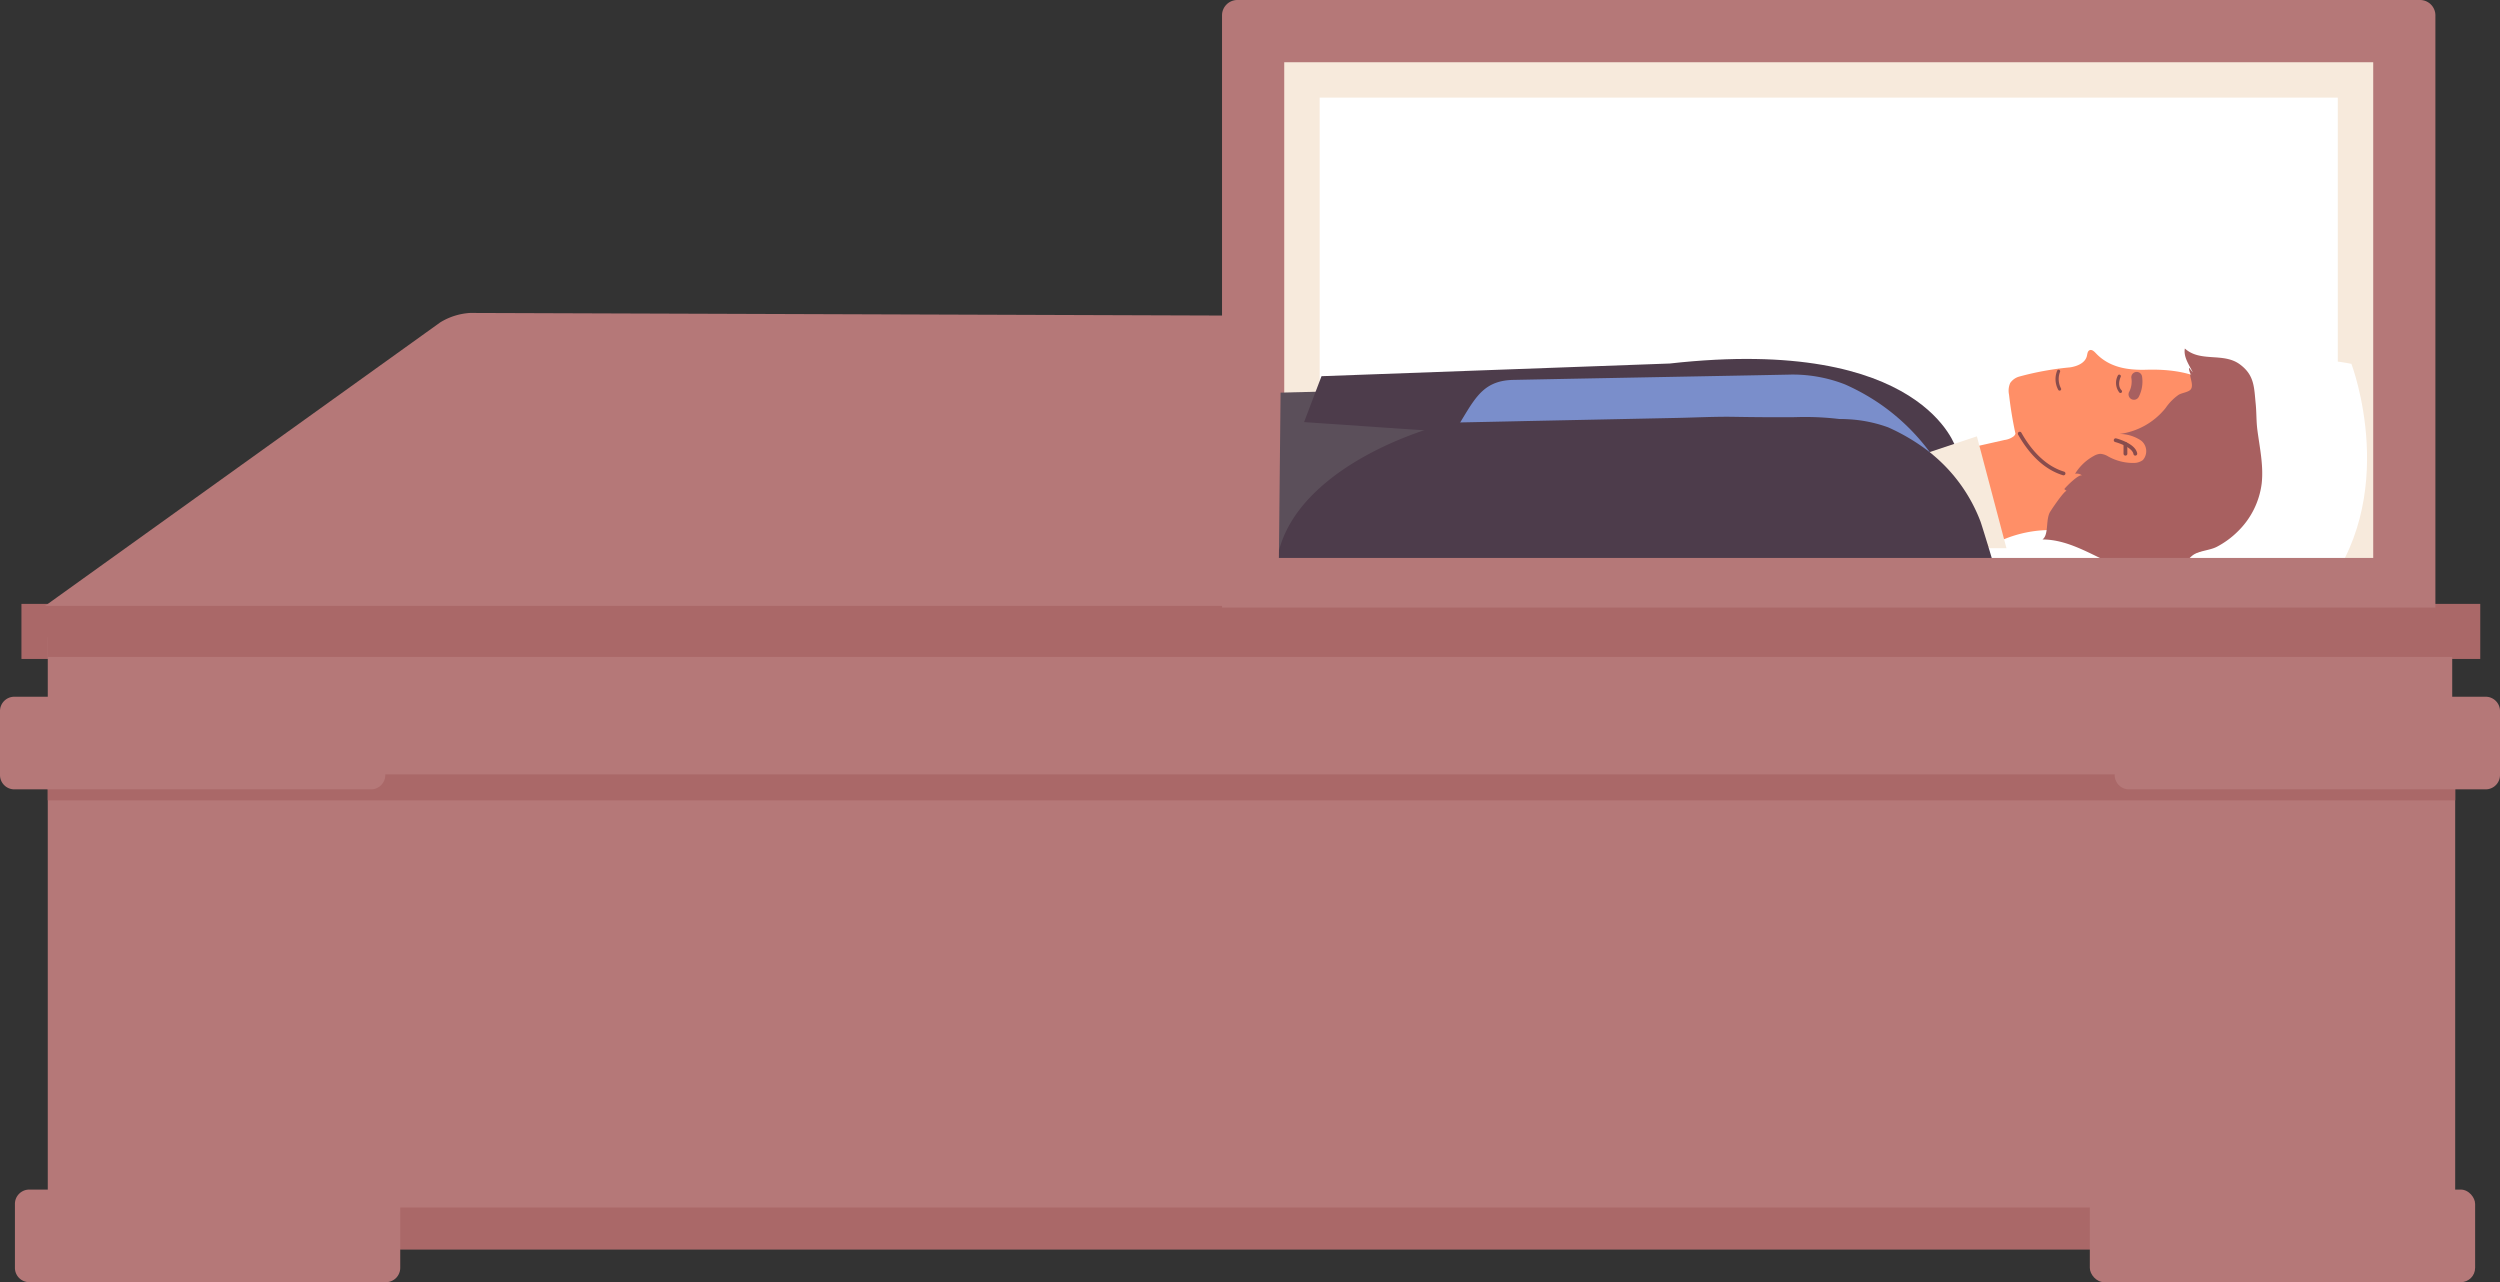 <svg xmlns="http://www.w3.org/2000/svg" width="343.048" height="175.939" viewBox="0 0 343.048 175.939">
  <rect x="0" y="0" width="343.048" height="175.939" fill="#333333" stroke="none"/>
  <g id="Grupo_70232" data-name="Grupo 70232" transform="translate(-999.039 -1070.412)">
    <g id="Grupo_70229" data-name="Grupo 70229" transform="translate(999.039 1070.412)">
      <g id="Grupo_70228" data-name="Grupo 70228">
        <rect id="Rectángulo_5571" data-name="Rectángulo 5571" width="337.395" height="7.555" transform="translate(2.943 82.866)" fill="#aa6868"/>
        <g id="Grupo_70227" data-name="Grupo 70227">
          <g id="cascet" transform="translate(0 86.589)">
            <rect id="Rectángulo_5572" data-name="Rectángulo 5572" width="330.343" height="65.169" transform="translate(6.556 19.674)" fill="#b57878"/>
            <rect id="Rectángulo_5573" data-name="Rectángulo 5573" width="329.935" height="20.903" transform="translate(6.556 0.821)" fill="#b57878"/>
            <rect id="Rectángulo_5574" data-name="Rectángulo 5574" width="330.343" height="3.559" transform="translate(6.556 19.674)" fill="#aa6868"/>
            <rect id="Rectángulo_5575" data-name="Rectángulo 5575" width="330.343" height="3.559" transform="translate(6.556)" fill="#aa6868"/>
            <path id="Rectángulo_5576" data-name="Rectángulo 5576" d="M1.965,0H50.9A1.965,1.965,0,0,1,52.87,1.965v8.777A1.966,1.966,0,0,1,50.9,12.708H1.965A1.965,1.965,0,0,1,0,10.743V1.965A1.965,1.965,0,0,1,1.965,0Z" transform="translate(0 9.017)" fill="#b57878"/>
            <path id="Rectángulo_5577" data-name="Rectángulo 5577" d="M1.965,0H50.906a1.966,1.966,0,0,1,1.966,1.966v8.776a1.966,1.966,0,0,1-1.966,1.966H1.965A1.965,1.965,0,0,1,0,10.743V1.965A1.965,1.965,0,0,1,1.965,0Z" transform="translate(290.176 9.017)" fill="#b57878"/>
            <rect id="Rectángulo_5578" data-name="Rectángulo 5578" width="324.195" height="5.739" transform="translate(11.476 79.104)" fill="#aa6868"/>
            <path id="Rectángulo_5579" data-name="Rectángulo 5579" d="M1.966,0H50.907a1.965,1.965,0,0,1,1.965,1.965v8.776a1.965,1.965,0,0,1-1.965,1.965H1.966A1.966,1.966,0,0,1,0,10.74V1.966A1.966,1.966,0,0,1,1.966,0Z" transform="translate(2.048 76.645)" fill="#b57878"/>
            <rect id="Rectángulo_5580" data-name="Rectángulo 5580" width="52.87" height="12.705" rx="1.965" transform="translate(286.764 76.645)" fill="#b57878"/>
          </g>
          <g id="Grupo_70220" data-name="Grupo 70220" transform="translate(167.685)">
            <path id="Trazado_102635" data-name="Trazado 102635" d="M1066.034,1153.775v-81.28a2.11,2.11,0,0,1,2.135-2.083H1230.4a2.11,2.11,0,0,1,2.133,2.083v81.28Z" transform="translate(-1066.034 -1070.412)" fill="#b57878"/>
            <rect id="Rectángulo_5581" data-name="Rectángulo 5581" width="149.428" height="68.307" transform="translate(8.537 8.541)" fill="#f7eadc"/>
            <rect id="Rectángulo_5582" data-name="Rectángulo 5582" width="139.709" height="58.592" transform="translate(13.396 13.398)" fill="#fff"/>
          </g>
          <path id="Trazado_102636" data-name="Trazado 102636" d="M1105.6,1122.919s8.432-23.077,29.487-22c0,0,10.8-13.5,26.454-10.26,0,0,7.018,18.357-4.318,31.852Z" transform="translate(-838.883 -1040.73)" fill="#fff"/>
          <g id="Grupo_70226" data-name="Grupo 70226" transform="translate(55.471 47.816)">
            <g id="Grupo_70221" data-name="Grupo 70221" transform="translate(0 5.401)">
              <path id="Trazado_102637" data-name="Trazado 102637" d="M1150.425,1115.61l-50.747-4.31s-65.4,8.515-77.8,4.47c0,0-3.995-5.837,7.443-22.269l64.989-.008,73.709-1.82Z" transform="translate(-1021.201 -1091.674)" fill="#5b4f5a"/>
            </g>
            <path id="Trazado_102638" data-name="Trazado 102638" d="M1160.031,1102.45s-4.348-15.643-39.316-11.731l-47.791,1.74-2.39,6.3,82.327,5.647Z" transform="translate(-947.059 -1088.654)" fill="#4d3c4b"/>
            <g id="haed" transform="translate(208.722)">
              <g id="Grupo_70225" data-name="Grupo 70225">
                <g id="Grupo_70222" data-name="Grupo 70222">
                  <path id="Trazado_102639" data-name="Trazado 102639" d="M1132.177,1117.39c4.085,1.019,9.083,1.134,12.642-1.469,5.6-4.1,6.723-14.645,1.812-19.568-3.251-3.264-7.106-4.167-11.653-4.045-2.586.078-5.119-.283-7-2.278-.227-.24-.54-.533-.846-.4-.285.125-.305.51-.378.811-.24.956-1.336,1.4-2.312,1.544a40.476,40.476,0,0,0-6.95,1.259,2.228,2.228,0,0,0-1.257.891,2.609,2.609,0,0,0-.16,1.58,54.266,54.266,0,0,0,.884,5.374,1.219,1.219,0,0,1-.193.313,2.649,2.649,0,0,1-1.307.546q-5.429,1.228-10.863,2.45a63.541,63.541,0,0,1,7.824,12.762,16.762,16.762,0,0,1,12.562-2.546A31.618,31.618,0,0,0,1132.177,1117.39Z" transform="translate(-1104.592 -1089.39)" fill="#ff8f67"/>
                  <path id="Trazado_102640" data-name="Trazado 102640" d="M1127.909,1097.693a7.163,7.163,0,0,1,1.755-1.794c.46-.306,1.379-.363,1.7-.768.406-.528-.083-1.5-.092-2.083a2.565,2.565,0,0,1,.218.2,1.913,1.913,0,0,1-.375-1.106c.19.216.358.451.538.679-.483-1.016-1.314-2.113-1.1-3.3,2.145,1.945,5.289.488,7.569,2.19,2,1.489,1.925,3.149,2.152,5.389.12,1.191.075,2.39.23,3.589.316,2.435.864,4.886.594,7.351a11.116,11.116,0,0,1-3.211,6.515,11.878,11.878,0,0,1-2.969,2.188c-.919.471-2.313.528-3.128,1.047-.856.545-1.252,1.567-2.248,2.077a6.727,6.727,0,0,1-2.833.628,13.6,13.6,0,0,1-5.837-1.3c-3.214-1.419-6.342-3.469-9.857-3.469.871-.63.438-2.538.981-3.664.145-.3,2.1-3.191,2.345-2.986-.108-.088-.22-.175-.333-.258.187-.28,2.075-2.2,2.47-1.852a1.177,1.177,0,0,0-.988-.253,6.828,6.828,0,0,1,2.59-2.458,1.945,1.945,0,0,1,.9-.28,2.409,2.409,0,0,1,1.041.35,7.021,7.021,0,0,0,3.6.9,2.083,2.083,0,0,0,1.174-.4,1.843,1.843,0,0,0-.278-2.691,5.336,5.336,0,0,0-2.918-.886A9.7,9.7,0,0,0,1127.909,1097.693Z" transform="translate(-1094.943 -1089.516)" fill="#a86060"/>
                  <path id="Trazado_102641" data-name="Trazado 102641" d="M1115.934,1100.064a.287.287,0,0,1-.075-.012c-3.009-.909-5.011-3.537-6.162-5.579a.262.262,0,0,1,.1-.355.259.259,0,0,1,.355.1c1.1,1.962,3.016,4.478,5.859,5.339a.259.259,0,0,1,.173.325A.263.263,0,0,1,1115.934,1100.064Z" transform="translate(-1096.97 -1082.654)" fill="#894c4c"/>
                  <path id="Trazado_102642" data-name="Trazado 102642" d="M1117.888,1096.821a.263.263,0,0,1-.258-.218c-.152-.859-1.867-1.482-2.516-1.65a.261.261,0,0,1,.13-.505c.273.07,2.663.724,2.9,2.065a.262.262,0,0,1-.213.3Z" transform="translate(-1089.072 -1082.114)" fill="#894c4c"/>
                  <path id="Trazado_102643" data-name="Trazado 102643" d="M1115.721,1096.512a.261.261,0,0,1-.263-.26v-1.346a.262.262,0,0,1,.523,0v1.346A.259.259,0,0,1,1115.721,1096.512Z" transform="translate(-1088.261 -1081.808)" fill="#894c4c"/>
                </g>
                <g id="Grupo_70224" data-name="Grupo 70224" transform="translate(27.906 3.224)">
                  <g id="Grupo_70223" data-name="Grupo 70223">
                    <path id="Trazado_102644" data-name="Trazado 102644" d="M1116.124,1091.36a.651.651,0,0,0-.01.318,3.064,3.064,0,0,1-.278,1.8.743.743,0,1,0,1.3.713,4.584,4.584,0,0,0,.436-2.781.744.744,0,0,0-1.452-.052Z" transform="translate(-1115.742 -1090.804)" fill="#a86060"/>
                  </g>
                </g>
              </g>
            </g>
            <path id="Trazado_102645" data-name="Trazado 102645" d="M1151.725,1115.641l-52.374-1.257s-64.483,3.374-76.885-.671c0,0-4.911-.7,6.527-17.125l64.989-.007,73.709-1.82Z" transform="translate(-1020.875 -1081.633)" fill="#5b4f5a"/>
            <path id="Trazado_102646" data-name="Trazado 102646" d="M1153.071,1110.571c.125,0-3.87-8.112-4.24-8.625a29.2,29.2,0,0,0-6.846-6.8,29.759,29.759,0,0,0-5.061-2.853,19.69,19.69,0,0,0-7.8-1.337q-4.952.1-9.894.19l-20.006.378-7.767.153c-3.864.075-5.091,2.14-7.033,5.351-1.267,2.115-2.543,4.22-3.81,6.33q-2.44,4.047-4.878,8.087Z" transform="translate(-939.233 -1087.364)" fill="#7a8ecb"/>
            <path id="Trazado_102647" data-name="Trazado 102647" d="M1148.3,1093.857a18.858,18.858,0,0,1,8.467,4.007c4.082,3.286,10.252,11.841,6.29,17.285-2.47,3.4-9.223,3.387-12.93,3.489-9.456.258-18.734-1.469-28.138-1.9-10.157-.47-20.321.14-30.386.741a217.529,217.529,0,0,1-22.414.15c-2.2-13.07,13.216-20.867,23.675-23.562q5.3-.1,10.608-.22l20.632-.428c2.608-.055,5.233-.193,7.839-.148,2.778.048,5.567.068,8.35.045A39.55,39.55,0,0,1,1148.3,1093.857Z" transform="translate(-949.403 -1083.89)" fill="#4d3c4b"/>
            <path id="Trazado_102648" data-name="Trazado 102648" d="M1113,1109.685s-4.38-9.922-8.182-13.181l6.515-2.17,4.057,15.351Z" transform="translate(-895.537 -1082.275)" fill="#f7eadc"/>
            <path id="Trazado_102649" data-name="Trazado 102649" d="M1107.587,1094.5a27.44,27.44,0,0,1,5.236,3.053,22.118,22.118,0,0,1,7.439,9.854c.13.315,1.714,5.5,1.682,5.5-.749.008-1.5.02-2.255.03a8.706,8.706,0,0,0-2.976.088c-.773.32-1.344,1.229-2.113,1.662-2.252,1.262-3.221-2.228-3.9-3.607q-1.682-3.458-3.369-6.918-1.374-2.824-2.741-5.659c-.508-1.049-1.091-2.062-1.635-3.094a2.957,2.957,0,0,0-2.15-1.412c-.478-.12-1.3-.135-1.612-.523A18.845,18.845,0,0,1,1107.587,1094.5Z" transform="translate(-903.979 -1083.681)" fill="#4d3c4b"/>
            <path id="Trazado_102650" data-name="Trazado 102650" d="M1115.662,1093.473a.224.224,0,0,1-.152-.063,2.158,2.158,0,0,1-.2-2.34.206.206,0,0,1,.288-.095.211.211,0,0,1,.1.285c-.005.013-.561,1.161.123,1.847a.214.214,0,0,1,0,.3A.2.2,0,0,1,1115.662,1093.473Z" transform="translate(-880.167 -1087.363)" fill="#894c4c"/>
            <path id="Trazado_102651" data-name="Trazado 102651" d="M1112.281,1093.547a.217.217,0,0,1-.2-.133,3.07,3.07,0,0,1-.13-2.62.215.215,0,1,1,.373.213h0a2.751,2.751,0,0,0,.155,2.245.215.215,0,0,1-.117.281A.231.231,0,0,1,1112.281,1093.547Z" transform="translate(-885.133 -1087.76)" fill="#894c4c"/>
          </g>
          <path id="Trazado_102652" data-name="Trazado 102652" d="M1055.728,1088.871a8.831,8.831,0,0,1,4.107-1.3l111.318.385-.406,39.812H1001.509Z" transform="translate(-995.326 -1044.629)" fill="#b57878"/>
        </g>
      </g>
      <rect id="Rectángulo_5583" data-name="Rectángulo 5583" width="159.112" height="6.072" transform="translate(173.773 76.56)" fill="#b57878"/>
    </g>
  </g>
</svg>
